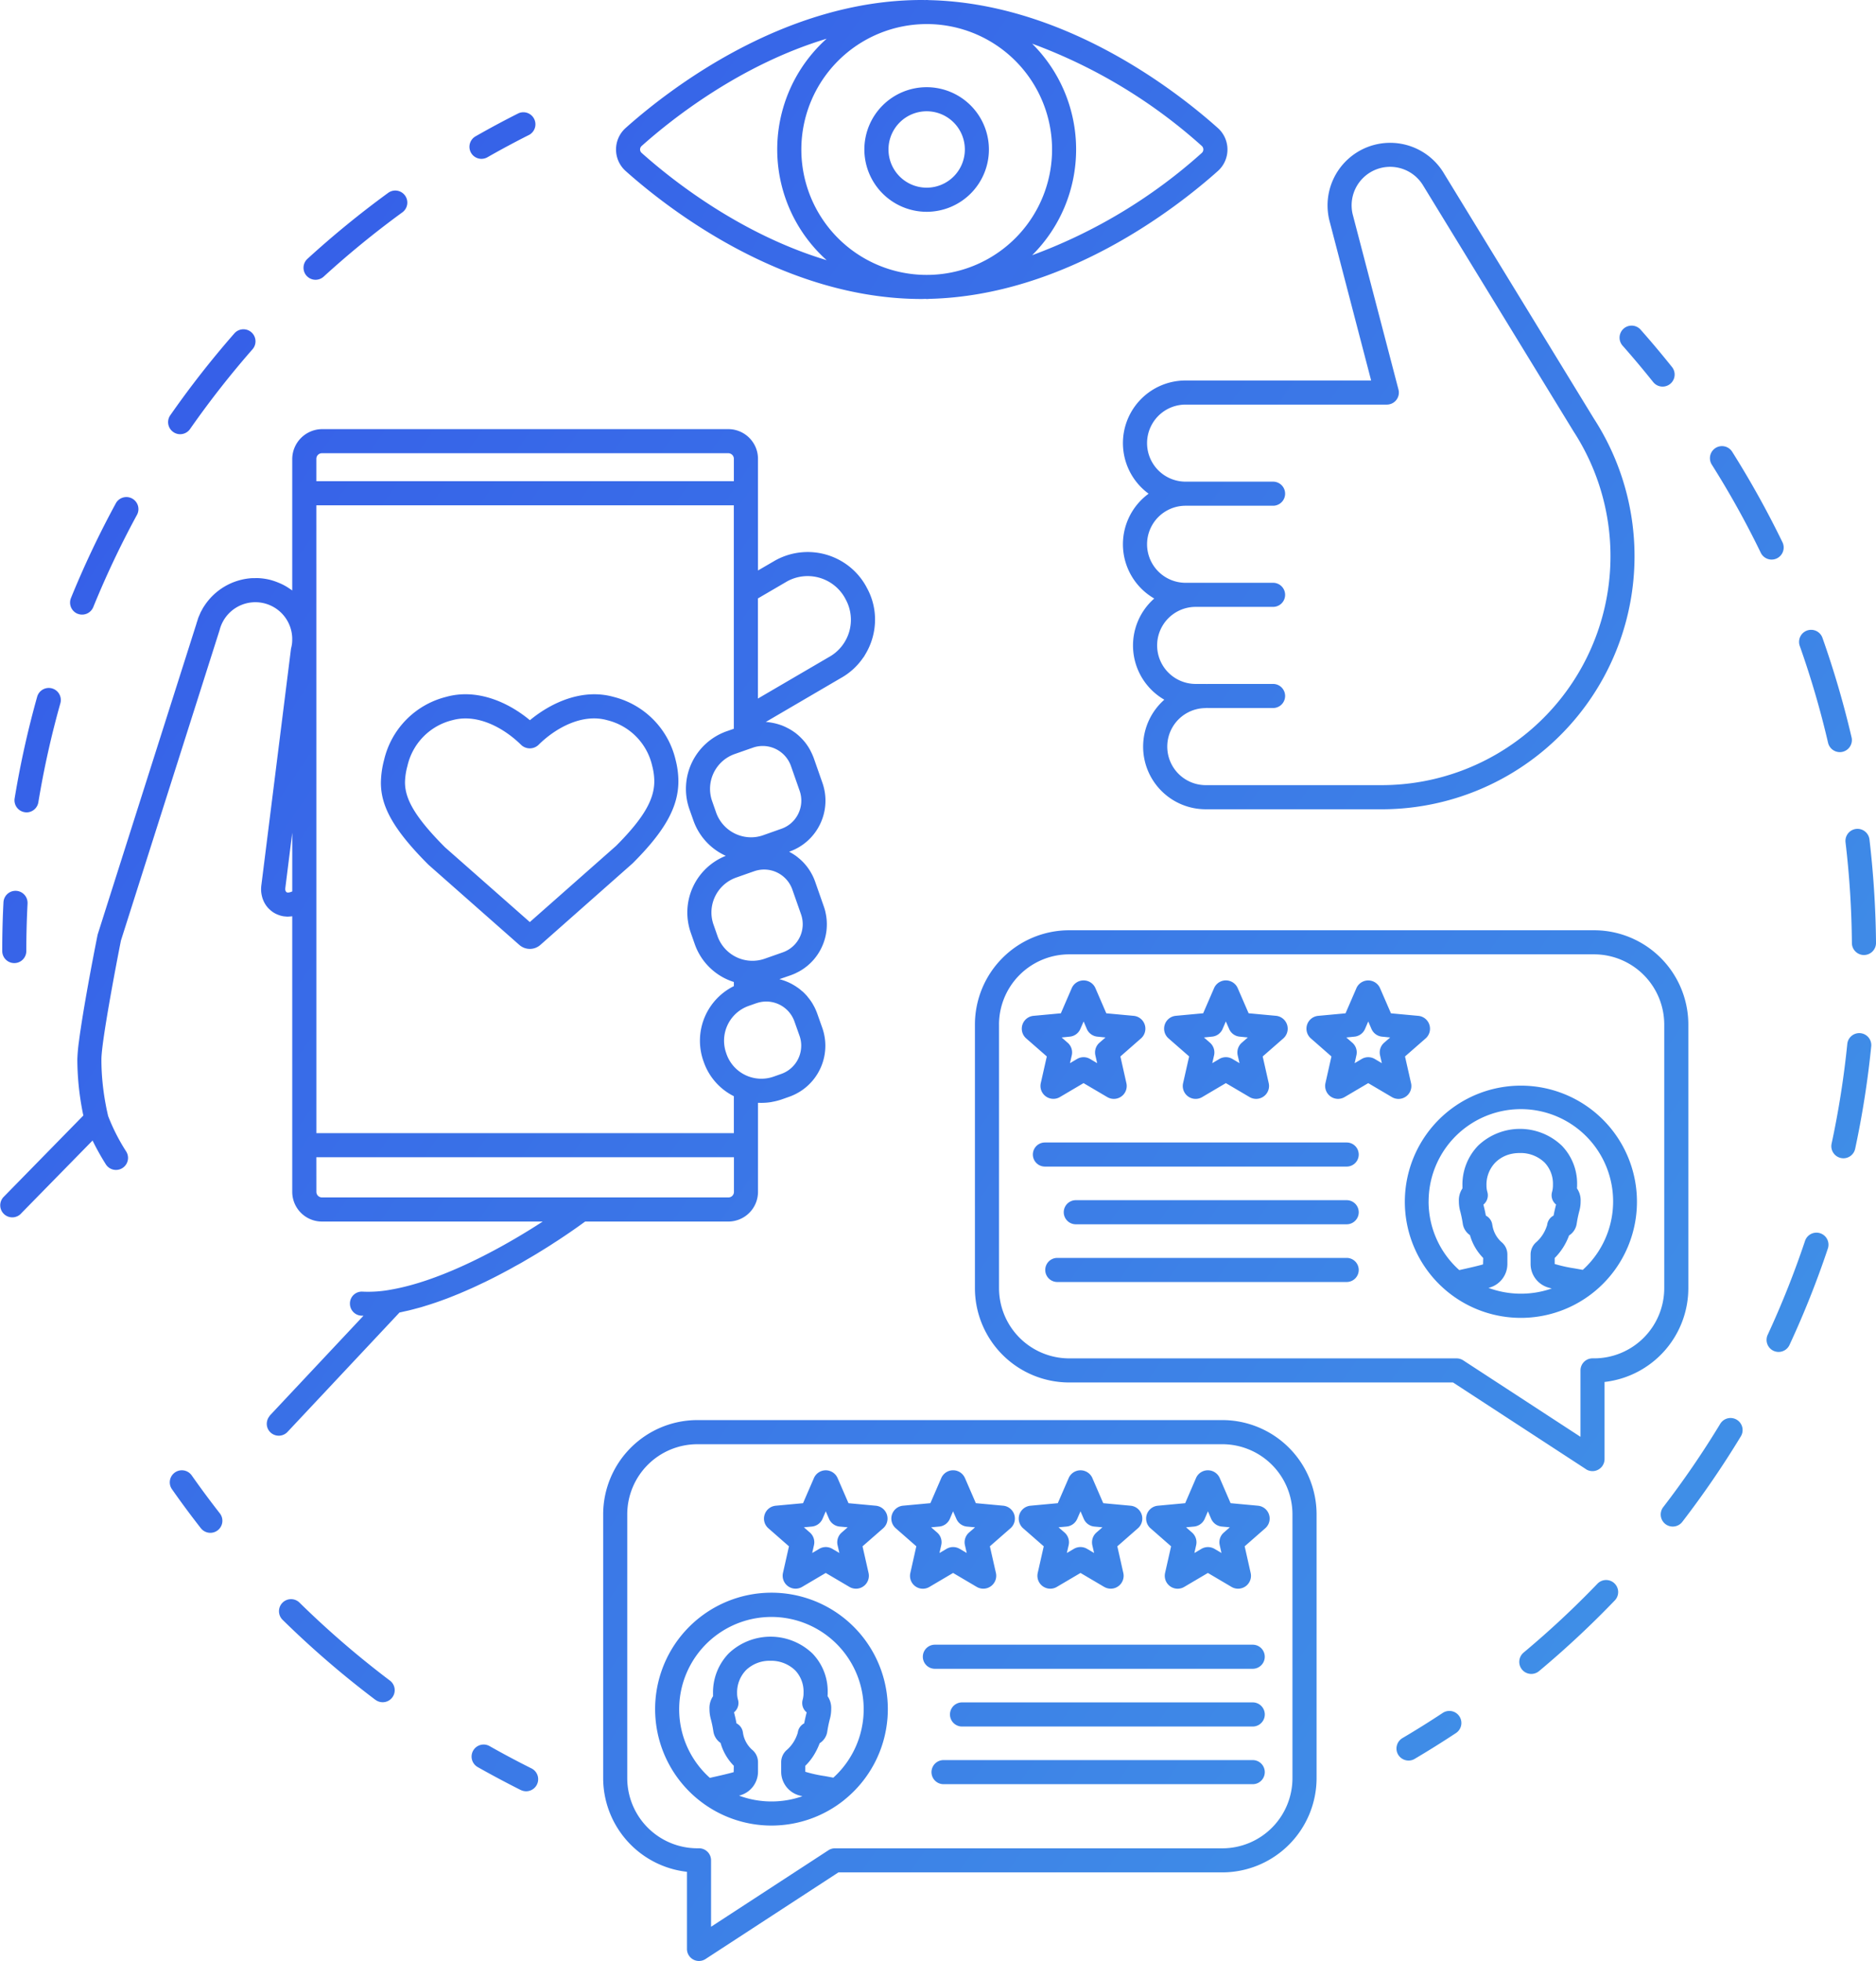 <svg xmlns="http://www.w3.org/2000/svg" viewBox="0 0 228.958 239.215"><defs><linearGradient id="a" x1=".037" y1=".123" x2="1.142" y2=".666" gradientUnits="objectBoundingBox"><stop offset="0" stop-color="#355ce8"/><stop offset="1" stop-color="#45a9e6"/></linearGradient></defs><path data-name="Union 12" d="M84.61 239.036a1.466 1.466 0 0 1-.77-1.292v-9.41a11.509 11.509 0 0 1-10.225-11.427v-32.176a11.51 11.51 0 0 1 11.495-11.5h64.073a11.514 11.514 0 0 1 11.5 11.5v32.174a11.518 11.518 0 0 1-11.5 11.5h-46.854L86.11 238.973a1.479 1.479 0 0 1-.8.241 1.444 1.444 0 0 1-.7-.178zm-8.057-54.3v32.174a8.565 8.565 0 0 0 8.557 8.556h.2a1.471 1.471 0 0 1 1.472 1.472v8.1l14.314-9.326a1.448 1.448 0 0 1 .8-.242h47.287a8.564 8.564 0 0 0 8.556-8.556v-32.183a8.564 8.564 0 0 0-8.556-8.556H85.11a8.565 8.565 0 0 0-8.557 8.556zm8.787 34.884a14.2 14.2 0 1 1 17.7-.056v.005a14.183 14.183 0 0 1-17.7.05zm5.7-15.877a3.905 3.905 0 0 0-1.079 2.848 2.643 2.643 0 0 0 .107.747 1.509 1.509 0 0 1 .058.4 1.469 1.469 0 0 1-.541 1.143c.012.045.022.1.04.163.061.253.158.613.258 1.18a1.453 1.453 0 0 1 .781 1.085l.023.146a3.472 3.472 0 0 0 1.073 1.961 1.973 1.973 0 0 1 .752 1.55v1.157A3 3 0 0 1 90.351 219c-.045.017-.1.028-.151.045a11.432 11.432 0 0 0 7.725.073c-.147-.039-.286-.073-.421-.112a3 3 0 0 1-2.164-2.876v-1.163a1.979 1.979 0 0 1 .731-1.534 4.421 4.421 0 0 0 1.208-1.814 1.576 1.576 0 0 0 .09-.292 1.476 1.476 0 0 1 .78-1.1c.107-.562.2-.922.259-1.18.016-.062.033-.112.044-.158a1.467 1.467 0 0 1-.489-1.545 3.015 3.015 0 0 0 .107-.77v-.106a3.755 3.755 0 0 0-1.013-2.7 4.212 4.212 0 0 0-3.046-1.174 4.133 4.133 0 0 0-2.974 1.149zm-8.149 4.757a11.206 11.206 0 0 0 3.747 8.377l.388-.09c.9-.2 1.837-.416 2.516-.607l.017-.78a6.452 6.452 0 0 1-1.617-2.786 2.07 2.07 0 0 1-.877-1.4 13.866 13.866 0 0 0-.292-1.438 4.6 4.6 0 0 1-.185-1.3 2.547 2.547 0 0 1 .438-1.562c-.005-.1-.005-.2-.005-.3v-.09a6.837 6.837 0 0 1 1.932-4.848 7.406 7.406 0 0 1 10.208.034 6.633 6.633 0 0 1 1.856 4.745v.182c-.005.09-.005.18-.016.27a2.526 2.526 0 0 1 .443 1.567 4.531 4.531 0 0 1-.185 1.3c-.074.309-.175.7-.292 1.444a2.035 2.035 0 0 1-.932 1.433v.005a8.367 8.367 0 0 1-.6 1.264 6.787 6.787 0 0 1-1.152 1.483v.73a16.382 16.382 0 0 0 2.4.528c.314.057.629.118.938.175a.522.522 0 0 0 .09.011 11.259 11.259 0 1 0-18.82-8.347zm-19.337 9.86a126.265 126.265 0 0 1-5.252-2.8A1.469 1.469 0 1 1 59.75 213c1.674.95 3.4 1.865 5.118 2.724a1.471 1.471 0 0 1-.657 2.787 1.544 1.544 0 0 1-.657-.155zm51.6-.714a1.469 1.469 0 1 1 0-2.938h37.737a1.469 1.469 0 1 1 0 2.938zm55.484-3.6a1.478 1.478 0 0 1 .517-2.017 113.224 113.224 0 0 0 4.921-3.073 1.467 1.467 0 0 1 2.034.41 1.472 1.472 0 0 1-.41 2.039 119.75 119.75 0 0 1-5.051 3.158 1.416 1.416 0 0 1-.742.2 1.476 1.476 0 0 1-1.268-.721zm-53.225-3.433a1.472 1.472 0 1 1 0-2.944h35.477a1.472 1.472 0 1 1 0 2.944zm-71.608-3.264a115.307 115.307 0 0 1-11.315-9.752 1.47 1.47 0 0 1 2.062-2.1A112.851 112.851 0 0 0 47.576 205a1.468 1.468 0 1 1-1.769 2.343zm139.955-3.68a1.481 1.481 0 0 1 .185-2.073 112.792 112.792 0 0 0 9.012-8.4 1.47 1.47 0 1 1 2.118 2.039 115.529 115.529 0 0 1-9.241 8.618 1.471 1.471 0 0 1-2.074-.185zm-71.663-.1a1.469 1.469 0 0 1 0-2.938h38.793a1.469 1.469 0 1 1 0 2.938zm5.107-9.989-2.882-1.7-2.883 1.7a1.569 1.569 0 0 1-2.336-1.7l.73-3.253-2.511-2.2a1.584 1.584 0 0 1-.538-1.186 1.537 1.537 0 0 1 .077-.482 1.573 1.573 0 0 1 1.354-1.085l3.336-.309 1.327-3.062a1.574 1.574 0 0 1 2.887-.005.005.005 0 0 1 .005.005l1.326 3.062 3.337.309a1.576 1.576 0 0 1 .894 2.753l-2.517 2.2.736 3.247a1.569 1.569 0 0 1-.613 1.624 1.565 1.565 0 0 1-.922.3 1.594 1.594 0 0 1-.805-.218zm-2.084-4.646.866.511-.22-.96a1.568 1.568 0 0 1-.04-.346 1.588 1.588 0 0 1 .545-1.193l.731-.634-.983-.09a1.567 1.567 0 0 1-1.3-.95l-.4-.91-.393.915a1.574 1.574 0 0 1-1.3.944l-.984.09.736.641a1.561 1.561 0 0 1 .536 1.19 1.6 1.6 0 0 1-.042.349l-.213.955.859-.506a1.582 1.582 0 0 1 1.6-.005zm33.18 4.646-2.882-1.7-2.883 1.7a1.574 1.574 0 0 1-2.38-1.352 1.609 1.609 0 0 1 .037-.345l.736-3.253-2.511-2.2a1.575 1.575 0 0 1 .894-2.753l3.336-.309 1.32-3.062a1.579 1.579 0 0 1 2.9.005l1.321 3.056 3.336.309a1.574 1.574 0 0 1 .894 2.753l-2.511 2.2.73 3.247a1.576 1.576 0 0 1-.607 1.624 1.6 1.6 0 0 1-.927.3 1.582 1.582 0 0 1-.803-.22zm-2.083-4.646.859.511-.214-.96a1.557 1.557 0 0 1 .489-1.523l.742-.652-.977-.09a1.585 1.585 0 0 1-1.3-.95l-.393-.91-.393.915a1.588 1.588 0 0 1-1.3.944l-.977.09.73.641a1.58 1.58 0 0 1 .54 1.2 1.543 1.543 0 0 1-.04.343l-.213.955.854-.506a1.584 1.584 0 0 1 .8-.219 1.62 1.62 0 0 1 .793.211zm-13.461 4.646-2.883-1.7-2.887 1.7a1.572 1.572 0 0 1-2.374-1.352 1.609 1.609 0 0 1 .037-.345l.736-3.253-2.516-2.2a1.579 1.579 0 0 1-.536-1.186 1.561 1.561 0 0 1 .076-.482 1.578 1.578 0 0 1 1.354-1.085l3.337-.309 1.326-3.062a1.575 1.575 0 0 1 1.438-.949h.011a1.582 1.582 0 0 1 1.445.944v.005l1.326 3.062 3.337.309a1.574 1.574 0 0 1 .893 2.753l-2.511 2.2.731 3.247a1.528 1.528 0 0 1 .04.342 1.575 1.575 0 0 1-2.377 1.36zm-2.09-4.646.865.511-.22-.96a1.667 1.667 0 0 1-.034-.35 1.573 1.573 0 0 1 .524-1.173l.747-.652-.983-.09a1.57 1.57 0 0 1-1.3-.95l-.393-.91-.4.915a1.573 1.573 0 0 1-1.3.944l-.983.09.736.641a1.576 1.576 0 0 1 .539 1.19 1.6 1.6 0 0 1-.04.349l-.219.955.859-.506a1.582 1.582 0 0 1 1.6-.005zm-29 4.646-2.887-1.7-2.883 1.7a1.578 1.578 0 0 1-2.336-1.713l.73-3.236-2.511-2.2a1.559 1.559 0 0 1-.461-1.663 1.574 1.574 0 0 1 1.354-1.09l3.336-.309 1.327-3.062a1.577 1.577 0 0 1 1.444-.949h.011a1.576 1.576 0 0 1 1.438.955l1.326 3.056 3.337.309a1.577 1.577 0 0 1 .894 2.753l-2.517 2.2.736 3.247a1.636 1.636 0 0 1 .038.347 1.573 1.573 0 0 1-2.375 1.355zm-2.09-4.646.866.511-.22-.96a1.513 1.513 0 0 1-.04-.34 1.578 1.578 0 0 1 .528-1.183l.747-.652-.983-.09a1.584 1.584 0 0 1-1.3-.95l-.393-.91-.393.915a1.589 1.589 0 0 1-1.3.944l-.978.09.736.641a1.576 1.576 0 0 1 .495 1.539l-.214.955.859-.506a1.576 1.576 0 0 1 .8-.219 1.594 1.594 0 0 1 .79.215zm-77.04-2.484a110.087 110.087 0 0 1-3.545-4.781 1.447 1.447 0 0 1-.27-.851 1.473 1.473 0 0 1 2.675-.841c1.1 1.568 2.264 3.135 3.455 4.658a1.471 1.471 0 0 1-2.315 1.814zm178.721-.534a1.473 1.473 0 0 1-.27-2.062 111.007 111.007 0 0 0 6.955-10.157 1.471 1.471 0 1 1 2.517 1.523 114.383 114.383 0 0 1-7.141 10.426 1.473 1.473 0 0 1-2.062.27zm-9.7-6.7-16.219-10.573h-46.852a11.511 11.511 0 0 1-11.5-11.5v-32.164a11.511 11.511 0 0 1 11.5-11.5h64.068a11.511 11.511 0 0 1 11.5 11.5v32.169a11.523 11.523 0 0 1-10.225 11.433v9.41a1.475 1.475 0 0 1-2.275 1.23zm-71.629-54.242v32.169a8.573 8.573 0 0 0 8.562 8.562h47.287a1.5 1.5 0 0 1 .8.237l14.315 9.331v-8.1a1.469 1.469 0 0 1 1.466-1.472h.2a8.569 8.569 0 0 0 8.556-8.562v-32.16a8.569 8.569 0 0 0-8.555-8.562h-64.073a8.574 8.574 0 0 0-8.561 8.562zm-88.914 49.764a1.434 1.434 0 0 1-.455-1.041 1.5 1.5 0 0 1 .337-.953c.023-.022.029-.056.051-.084l11.416-12.16c-.09 0-.185 0-.275-.005a1.469 1.469 0 0 1-1.379-1.462v-.094a1.449 1.449 0 0 1 1.556-1.376 14.942 14.942 0 0 0 3.488-.253c5.579-.972 12.3-4.365 17.725-7.809.252-.163.51-.326.758-.489H39.29a3.625 3.625 0 0 1-3.623-3.623v-33.618c-.09.012-.185.022-.27.028a.844.844 0 0 1-.123.006 1.425 1.425 0 0 1-.152.011 2.731 2.731 0 0 1-.376-.028h-.056a3.2 3.2 0 0 1-.495-.107c-.045-.016-.084-.028-.129-.045a3.368 3.368 0 0 1-.326-.129c-.034-.017-.062-.028-.1-.045q-.186-.1-.338-.2a.4.4 0 0 0-.062-.045 4.132 4.132 0 0 1-.224-.174c-.017-.022-.04-.034-.056-.057a2.692 2.692 0 0 1-.2-.185 3.258 3.258 0 0 1-.747-1.314 3.778 3.778 0 0 1-.14-.764 3.983 3.983 0 0 1-.008-.245 3.981 3.981 0 0 1 .041-.554l3.6-28.714a1.028 1.028 0 0 1 .033-.179 3.777 3.777 0 0 0 .124-.905v-.309a4.5 4.5 0 0 0-8.854-.983c0 .005-.005.005-.005.011a.192.192 0 0 1-.006.028c-.005.022-.016.045-.022.067l-12.018 37.8c-.68 3.422-2.387 12.461-2.381 14.506 0 .466.011.932.033 1.393a30.72 30.72 0 0 0 .5 4.141c.084.466.185.91.286 1.359a23.9 23.9 0 0 0 2.208 4.332 1.468 1.468 0 1 1-2.494 1.551 29.921 29.921 0 0 1-1.613-2.894l-8.685 8.86-.091.1a1.47 1.47 0 0 1-2.1-2.056l9.753-9.956a14.954 14.954 0 0 1-.152-.747v-.005a33.569 33.569 0 0 1-.584-6.062 20.093 20.093 0 0 1 .208-2.3c.039-.331.09-.679.14-1.039l.085-.556c.651-4.331 1.842-10.359 2.028-11.27a1.327 1.327 0 0 1 .039-.157l2.074-6.529 9.96-31.32c.04-.163.1-.31.147-.467.028-.084.045-.168.078-.247.045-.123.1-.242.152-.36s.089-.219.14-.326c.039-.085.084-.157.129-.236.073-.135.14-.275.225-.4.023-.045.056-.079.078-.118a7.5 7.5 0 0 1 5.848-3.411c.1-.005.192 0 .287 0 .152-.005.292-.011.444-.005a7.47 7.47 0 0 1 1.478.214 8.216 8.216 0 0 1 1.045.359l.2.085a6.619 6.619 0 0 1 .926.5 1.319 1.319 0 0 1 .147.1c.129.079.253.164.371.253V55.967a3.669 3.669 0 0 1 3.623-3.618h49.6a3.623 3.623 0 0 1 3 1.6 3.584 3.584 0 0 1 .618 2.022v13.621l2.107-1.225a8.168 8.168 0 0 1 9.612 1.241 8.1 8.1 0 0 1 1.489 1.944l.012.022.061.118a7.984 7.984 0 0 1 1.006 3.8v.075a8.2 8.2 0 0 1-1.232 4.33c-.028.05-.056.106-.089.158-.045.073-.1.134-.152.208a8.038 8.038 0 0 1-2.747 2.477l-9.118 5.332h.016a6.072 6.072 0 0 1 .843.112c.067.012.134.028.2.04a7.618 7.618 0 0 1 .776.224.2.2 0 0 1 .045.012 6.761 6.761 0 0 1 .775.348c.062.028.118.062.175.09a6.478 6.478 0 0 1 .7.444c.011.005.016.011.028.017a6.817 6.817 0 0 1 .646.55l.146.147a6.669 6.669 0 0 1 .556.64.03.03 0 0 1 .011.017 6.943 6.943 0 0 1 .473.731c.034.067.067.129.1.2a7.759 7.759 0 0 1 .365.82l1.062 3.034a6.565 6.565 0 0 1-.282 5.028 6.559 6.559 0 0 1-3.752 3.36l-.023.011c.023.012.045.028.073.045a7.158 7.158 0 0 1 .9.579l.1.085a6.383 6.383 0 0 1 .8.752c.028.029.05.057.073.085a6.417 6.417 0 0 1 .668.927l.034.062a6.448 6.448 0 0 1 .517 1.112l1.062 3.033c0 .006.005.012.005.017a6.3 6.3 0 0 1 .185.624c.006.028.006.05.012.073a6.557 6.557 0 0 1-.483 4.315 6.528 6.528 0 0 1-2.523 2.776.287.287 0 0 0-.028.017 5.1 5.1 0 0 1-.5.264 1.417 1.417 0 0 1-.089.05c-.2.09-.4.175-.618.253l-1.376.478c.011.005.022.005.028.011a7 7 0 0 1 .686.22c.067.022.129.056.2.078q.244.1.472.219c.079.04.158.079.23.124.14.078.281.163.416.253.073.05.14.1.208.14a5.317 5.317 0 0 1 .478.382c.033.022.067.05.1.073.179.163.348.337.511.517.05.056.1.118.14.179a5.778 5.778 0 0 1 .467.629c.1.147.179.3.264.455a2.4 2.4 0 0 1 .112.213 7.224 7.224 0 0 1 .3.708l.618 1.747a6.575 6.575 0 0 1 .371 2.181 6.783 6.783 0 0 1-.085 1.049 6.6 6.6 0 0 1-4.325 5.169l-.922.326a7.65 7.65 0 0 1-1.112.287c-.062.011-.124.028-.191.039a7.513 7.513 0 0 1-1.074.09c-.033 0-.067.006-.1.006s-.079-.006-.123-.006c-.1-.005-.191 0-.287-.005v10.862a3.622 3.622 0 0 1-2.887 3.545 3.522 3.522 0 0 1-.731.078H71.419c-.113.078-.236.163-.348.247-.208.151-.416.3-.635.454-.18.13-.371.259-.562.393-.22.152-.433.3-.658.45-.2.14-.41.275-.617.416-.225.146-.445.3-.675.444s-.444.286-.669.433c-.225.146-.45.286-.685.432s-.478.3-.72.444c-.224.14-.449.281-.685.416-.258.158-.523.309-.787.461l-.657.388c-.3.174-.608.337-.911.5-.191.113-.382.22-.579.327-.416.224-.837.449-1.258.668l-.258.135c-.506.264-1.022.518-1.534.77-.163.074-.32.147-.483.225-.354.168-.708.338-1.067.5-.2.089-.4.174-.6.264-.314.135-.634.275-.949.41-.219.09-.438.174-.652.264-.3.118-.6.241-.9.354-.23.085-.449.163-.674.248-.292.1-.579.208-.865.3-.23.078-.461.152-.686.225-.281.084-.562.174-.837.258-.229.068-.454.123-.68.185-.275.073-.544.146-.814.213-.23.056-.455.1-.68.152-.175.039-.355.084-.534.118L35.093 174.67a1.466 1.466 0 0 1-2.079.067zm5.6-29.348a.678.678 0 0 0 .68.68h49.6a.671.671 0 0 0 .68-.68v-4.225H38.61zm0-35.714v28.551h50.95v-4.505a7.371 7.371 0 0 1-3.674-4.18l-.034-.089a7.54 7.54 0 0 1-.432-2.489 7.432 7.432 0 0 1 4.14-6.669v-.506a7.408 7.408 0 0 1-4.769-4.612l-.489-1.4a7.437 7.437 0 0 1 4.275-9.377 7.441 7.441 0 0 1-3.949-4.3l-.495-1.4a7.452 7.452 0 0 1 4.563-9.5l.859-.3V61.642H38.61zm53.7 12.7-.781.275-.123.044a4.5 4.5 0 0 0-2.786 5.753l.033.1a4.508 4.508 0 0 0 5.759 2.787l.921-.326a3.643 3.643 0 0 0 2.439-3.214c.006-.088.009-.177.009-.267a3.57 3.57 0 0 0-.205-1.171l-.618-1.742a3.648 3.648 0 0 0-4.646-2.236zm-.258-16.1-.534.185-1.674.59a4.523 4.523 0 0 0-3.021 4.225 4.511 4.511 0 0 0 .257 1.522l.488 1.4a4.522 4.522 0 0 0 5.754 2.753l2.208-.776a3.641 3.641 0 0 0 2.23-4.64l-1.064-3.028a3.65 3.65 0 0 0-4.646-2.23zm-57.231 2.034a1.01 1.01 0 0 0-.009.135.523.523 0 0 0 .111.354c.118.123.365.107.741-.056v-7.163zm54.852-16.331a4.5 4.5 0 0 0-2.764 5.747l.487 1.394a4.533 4.533 0 0 0 3.781 2.994 4.4 4.4 0 0 0 1.966-.23l2.208-.781a3.6 3.6 0 0 0 2.079-1.854 3.634 3.634 0 0 0 .158-2.786l-1.062-3.028A3.66 3.66 0 0 0 93.082 91a3.563 3.563 0 0 0-1.2.208l-.359.124h-.003zm6.383-21.056L92.5 73v12.215l8.618-5.034a5.192 5.192 0 0 0 2.079-7.09l-.073-.14a5.212 5.212 0 0 0-7.068-2.028zM38.61 55.967V58.7h50.955v-2.733a.671.671 0 0 0-.416-.624.587.587 0 0 0-.265-.056H39.29a.678.678 0 0 0-.68.68zm177.843 108.816a1.474 1.474 0 0 1-.85-1.334 1.458 1.458 0 0 1 .137-.622 111.735 111.735 0 0 0 4.551-11.438 1.469 1.469 0 1 1 2.786.932 112.822 112.822 0 0 1-4.675 11.742 1.465 1.465 0 0 1-1.331.854 1.5 1.5 0 0 1-.618-.134zm-39.651-7.1a14.164 14.164 0 1 1 8.815 3.079 14.141 14.141 0 0 1-8.817-3.081zm7.815-16.955a3.948 3.948 0 0 0-2.118 1.085 3.88 3.88 0 0 0-1.079 2.842 2.624 2.624 0 0 0 .107.748 1.507 1.507 0 0 1 .058.4 1.469 1.469 0 0 1-.541 1.143c.012.045.022.1.04.163.062.258.157.613.258 1.18a1.46 1.46 0 0 1 .781 1.085l.028.151a3.456 3.456 0 0 0 1.067 1.961 2.156 2.156 0 0 1 .32.32 1.914 1.914 0 0 1 .382.787 1.973 1.973 0 0 1 .05.444v1.151a3 3 0 0 1-2.156 2.876c-.046.012-.1.029-.152.04a11.431 11.431 0 0 0 7.725.073 6.622 6.622 0 0 1-.422-.113 3.007 3.007 0 0 1-1.814-1.477 2.974 2.974 0 0 1-.348-1.4v-1.163a1.987 1.987 0 0 1 .736-1.534 4.466 4.466 0 0 0 1.2-1.814 1.33 1.33 0 0 0 .09-.292 1.467 1.467 0 0 1 .78-1.1c.107-.567.2-.922.259-1.18.016-.062.033-.118.045-.163a1.461 1.461 0 0 1-.547-1.143 1.508 1.508 0 0 1 .058-.4 3.027 3.027 0 0 0 .107-.77v-.106a3.761 3.761 0 0 0-1.013-2.7 4.2 4.2 0 0 0-3.045-1.168 4.81 4.81 0 0 0-.857.072zm-10.264 5.831a11.206 11.206 0 0 0 3.747 8.377l.393-.09c.9-.2 1.831-.41 2.506-.607l.022-.781a6.432 6.432 0 0 1-1.618-2.786 2.058 2.058 0 0 1-.876-1.393 14.3 14.3 0 0 0-.292-1.445 4.588 4.588 0 0 1-.185-1.3 2.565 2.565 0 0 1 .438-1.567c-.005-.1-.005-.191-.005-.292v-.09a6.819 6.819 0 0 1 1.932-4.848 7.4 7.4 0 0 1 10.208.029 6.65 6.65 0 0 1 1.856 4.746v.181c-.005.1-.011.185-.017.275a2.516 2.516 0 0 1 .445 1.567 4.151 4.151 0 0 1-.113 1.012c-.022.1-.045.185-.073.286-.074.31-.175.691-.293 1.445a2.046 2.046 0 0 1-.932 1.432 7.6 7.6 0 0 1-1.753 2.753v.725a17.06 17.06 0 0 0 2.4.534q.481.085.943.169l.085.016a11.259 11.259 0 1 0-18.814-8.348zm-45.316 9.827a1.469 1.469 0 1 1 0-2.938h35.321a1.469 1.469 0 1 1 0 2.938zm2.259-7.04a1.469 1.469 0 1 1 0-2.939h33.062a1.469 1.469 0 1 1 0 2.939zm-3.77-7.04a1.469 1.469 0 0 1 0-2.938h36.832a1.469 1.469 0 1 1 0 2.938zm97.142-1.045a1.479 1.479 0 0 1-1.162-1.434 1.5 1.5 0 0 1 .032-.313 110.951 110.951 0 0 0 1.916-12.163 1.468 1.468 0 0 1 2.929.142 1.4 1.4 0 0 1-.008.149 113.84 113.84 0 0 1-1.96 12.489 1.464 1.464 0 0 1-1.747 1.129zm-62.294-7.517a1.585 1.585 0 0 1-.607-1.629l.73-3.242-2.511-2.2a1.585 1.585 0 0 1-.538-1.189 1.557 1.557 0 0 1 .077-.485 1.577 1.577 0 0 1 1.354-1.079l3.337-.309 1.326-3.062v-.005a1.576 1.576 0 0 1 2.887 0l1.331 3.067 3.338.309a1.569 1.569 0 0 1 1.35 1.08 1.578 1.578 0 0 1-.455 1.674l-2.517 2.2.736 3.253a1.572 1.572 0 0 1-2.343 1.7l-2.882-1.7-2.882 1.7a1.574 1.574 0 0 1-1.731-.084zm5.415-4.562.859.511-.219-.96a1.571 1.571 0 0 1 .511-1.545l.724-.629-.983-.1a1.577 1.577 0 0 1-1.3-.944l-.393-.91-.393.915a1.574 1.574 0 0 1-1.3.939l-.984.1.736.641a1.55 1.55 0 0 1 .536 1.186 1.58 1.58 0 0 1-.041.347l-.213.96.859-.511a1.575 1.575 0 0 1 1.6 0zm-15.289 4.644-2.888-1.7-2.882 1.7a1.57 1.57 0 0 1-2.337-1.7l.736-3.258-2.517-2.2a1.575 1.575 0 0 1 .894-2.753l3.337-.309 1.326-3.062a1.575 1.575 0 0 1 2.893.005l1.326 3.056 3.337.309a1.582 1.582 0 0 1 1.357 1.086 1.609 1.609 0 0 1 .076.485 1.584 1.584 0 0 1-.536 1.189l-2.516 2.2.735 3.253a1.582 1.582 0 0 1 .04.347 1.574 1.574 0 0 1-2.376 1.354zm-2.084-4.646.859.511-.22-.96a1.6 1.6 0 0 1-.038-.344 1.577 1.577 0 0 1 .533-1.184l.742-.646-.984-.1a1.554 1.554 0 0 1-1.3-.944l-.4-.91-.393.915a1.558 1.558 0 0 1-1.3.939l-.977.1.735.641a1.58 1.58 0 0 1 .538 1.19 1.6 1.6 0 0 1-.038.344l-.22.96.86-.511a1.569 1.569 0 0 1 1.6 0zm-15.286 4.646-2.888-1.7-2.882 1.7a1.576 1.576 0 0 1-2.375-1.352 1.611 1.611 0 0 1 .038-.345l.736-3.258-2.517-2.2a1.575 1.575 0 0 1 .894-2.753l3.337-.309 1.326-3.062a1.572 1.572 0 0 1 1.438-.949h.011a1.57 1.57 0 0 1 1.444.944l1.327 3.067 3.337.309a1.574 1.574 0 0 1 1.356 1.082 1.557 1.557 0 0 1 .077.485 1.579 1.579 0 0 1-.538 1.189l-2.511 2.2.731 3.253a1.569 1.569 0 0 1-1.534 1.922 1.565 1.565 0 0 1-.804-.223zm-2.068-4.634.843.5-.22-.96a1.578 1.578 0 0 1 .512-1.545l.725-.629-.984-.1a1.574 1.574 0 0 1-1.286-.916l-.4-.938-.4.915a1.567 1.567 0 0 1-1.3.939l-.983.1.736.641a1.568 1.568 0 0 1 .5 1.534l-.219.96.86-.511a1.569 1.569 0 0 1 1.617.012zM.272 116.017c0-1.977.05-3.982.152-5.954a1.471 1.471 0 0 1 2.94.076v.076c-.1 1.922-.152 3.876-.152 5.8a1.469 1.469 0 0 1-2.938 0zm227.214.484a1.478 1.478 0 0 1-1.471-1.461 111.755 111.755 0 0 0-.776-12.292 1.536 1.536 0 0 1-.01-.169 1.471 1.471 0 0 1 2.931-.179 118.219 118.219 0 0 1 .8 12.618v.019a1.478 1.478 0 0 1-1.46 1.463zm-164.1-1.23-11.08-9.771c-4.409-4.4-5.813-7.216-5.819-10.006a11.315 11.315 0 0 1 .386-2.78 10.36 10.36 0 0 1 7.562-7.7c3.781-1.062 7.6.646 10.237 2.842 2.685-2.218 6.472-3.893 10.224-2.842a10.358 10.358 0 0 1 7.562 7.7 10.515 10.515 0 0 1 .337 2.574c0 3.2-1.7 6.147-5.584 10.027l-11.264 9.955a1.939 1.939 0 0 1-2.561 0zM55.228 87.85a7.425 7.425 0 0 0-5.5 5.578 8.1 8.1 0 0 0-.3 1.989c0 1.9 1 4.054 4.886 7.944l10.348 9.118 10.534-9.3c3.55-3.555 4.66-5.785 4.658-7.895a7.566 7.566 0 0 0-.254-1.853 7.425 7.425 0 0 0-5.5-5.578c-3.056-.859-6.321.977-8.348 2.983a1.539 1.539 0 0 1-2.129.05c-1.719-1.7-4.247-3.246-6.8-3.246a5.976 5.976 0 0 0-1.595.21zM3 99.074a1.468 1.468 0 0 1-1.232-1.444 1.375 1.375 0 0 1 .019-.241 114.946 114.946 0 0 1 2.753-12.41 1.471 1.471 0 0 1 2.831.8A110.784 110.784 0 0 0 4.682 97.86a1.47 1.47 0 0 1-1.444 1.24A1.752 1.752 0 0 1 3 99.074zm144.16-.354a7.638 7.638 0 0 1-5.06-13.366 7.633 7.633 0 0 1-1.23-12.343 7.639 7.639 0 0 1-.686-12.786 7.64 7.64 0 0 1 4.505-13.81h22.652L162.222 26.8a7.937 7.937 0 0 1-.2-1.713 7.642 7.642 0 0 1 14.247-3.866l18.258 29.843a30.874 30.874 0 0 1-25.91 47.658zm0-12.343a4.7 4.7 0 1 0 0 9.4h21.461a27.935 27.935 0 0 0 23.427-43.147l-18.292-29.889a.145.145 0 0 1-.022-.033 4.7 4.7 0 0 0-8.774 2.348 4.782 4.782 0 0 0 .117 1.04l5.6 21.422a1.436 1.436 0 0 1 .049.374 1.467 1.467 0 0 1-1.471 1.463h-24.56a4.7 4.7 0 1 0 0 9.4h10.679a1.469 1.469 0 1 1 0 2.938h-10.679a4.7 4.7 0 1 0 0 9.4h10.679a1.469 1.469 0 1 1 0 2.938h-9.45a4.7 4.7 0 0 0 0 9.4h1.236a.887.887 0 0 1 .124.011.874.874 0 0 1 .123-.011h7.967a1.469 1.469 0 1 1 0 2.938h-7.967c-.045 0-.084-.011-.123-.011s-.078.019-.124.019zm75.95 4.242a110.316 110.316 0 0 0-3.455-11.82 1.449 1.449 0 0 1-.086-.488 1.47 1.47 0 0 1 2.856-.5 115.055 115.055 0 0 1 3.551 12.135 1.438 1.438 0 0 1 .039.33 1.476 1.476 0 0 1-1.135 1.434 1.344 1.344 0 0 1-.337.04 1.48 1.48 0 0 1-1.433-1.132zM9.468 74.871a1.472 1.472 0 0 1-.808-1.916 114.584 114.584 0 0 1 5.44-11.489 1.471 1.471 0 1 1 2.584 1.4 111.89 111.89 0 0 0-5.3 11.191 1.474 1.474 0 0 1-1.916.809zM214.9 67.44a109.513 109.513 0 0 0-5.983-10.764 1.458 1.458 0 0 1-.226-.776 1.47 1.47 0 0 1 2.714-.792 115.237 115.237 0 0 1 6.141 11.046 1.471 1.471 0 0 1-2.646 1.286zM21.148 52.7a1.464 1.464 0 0 1-.365-2.045 115.039 115.039 0 0 1 7.837-10.003 1.471 1.471 0 0 1 2.213 1.938 113.253 113.253 0 0 0-7.64 9.748 1.468 1.468 0 0 1-1.208.629 1.433 1.433 0 0 1-.837-.267zm180.613-6.095c-1.2-1.5-2.454-3-3.73-4.439a1.469 1.469 0 1 1 2.2-1.949c1.314 1.483 2.6 3.017 3.831 4.557a1.47 1.47 0 0 1-2.3 1.832zm-88.836-10.144c-.146.006-.286.012-.432.012-16.815 0-30.872-10.921-36.136-15.613a3.519 3.519 0 0 1 0-5.247C81.621 10.916 95.677 0 112.493 0c.146 0 .286.005.432.005.057 0 .112-.005.168-.005.135 0 .265.017.393.017 16.376.416 29.989 10.994 35.147 15.6a3.517 3.517 0 0 1 0 5.247c-5.157 4.6-18.77 15.175-35.147 15.591-.129.005-.258.022-.393.022-.056-.005-.111-.016-.168-.016zM97.8 18.236a15.3 15.3 0 1 0 15.292-15.3 15.314 15.314 0 0 0-15.292 15.3zM78.318 17.8a.573.573 0 0 0-.2.433.563.563 0 0 0 .2.427c3.719 3.32 12.05 9.91 22.573 13.079a18.139 18.139 0 0 1 0-27.017C90.368 7.893 82.037 14.484 78.318 17.8zm53.017.432a18.187 18.187 0 0 1-5.365 12.9 64.111 64.111 0 0 0 20.7-12.472.554.554 0 0 0 .192-.427.563.563 0 0 0-.192-.432 64.079 64.079 0 0 0-20.7-12.472 18.186 18.186 0 0 1 5.365 12.907zm-93.911 15.42a1.474 1.474 0 0 1 .1-2.079 115.268 115.268 0 0 1 9.843-8.04 1.47 1.47 0 1 1 1.73 2.377 113.233 113.233 0 0 0-9.59 7.831 1.47 1.47 0 0 1-2.079-.089zm68.068-15.415a7.6 7.6 0 1 1 7.6 7.6 7.61 7.61 0 0 1-7.6-7.6zm2.944 0a4.66 4.66 0 1 0 4.658-4.663 4.663 4.663 0 0 0-4.658 4.663zm-50.95.4a1.473 1.473 0 0 1 .551-2.006 111.972 111.972 0 0 1 5.247-2.814 1.471 1.471 0 0 1 1.316 2.627 109.741 109.741 0 0 0-5.113 2.741 1.485 1.485 0 0 1-.725.192 1.469 1.469 0 0 1-1.276-.742z" fill="url(#a)"/></svg>